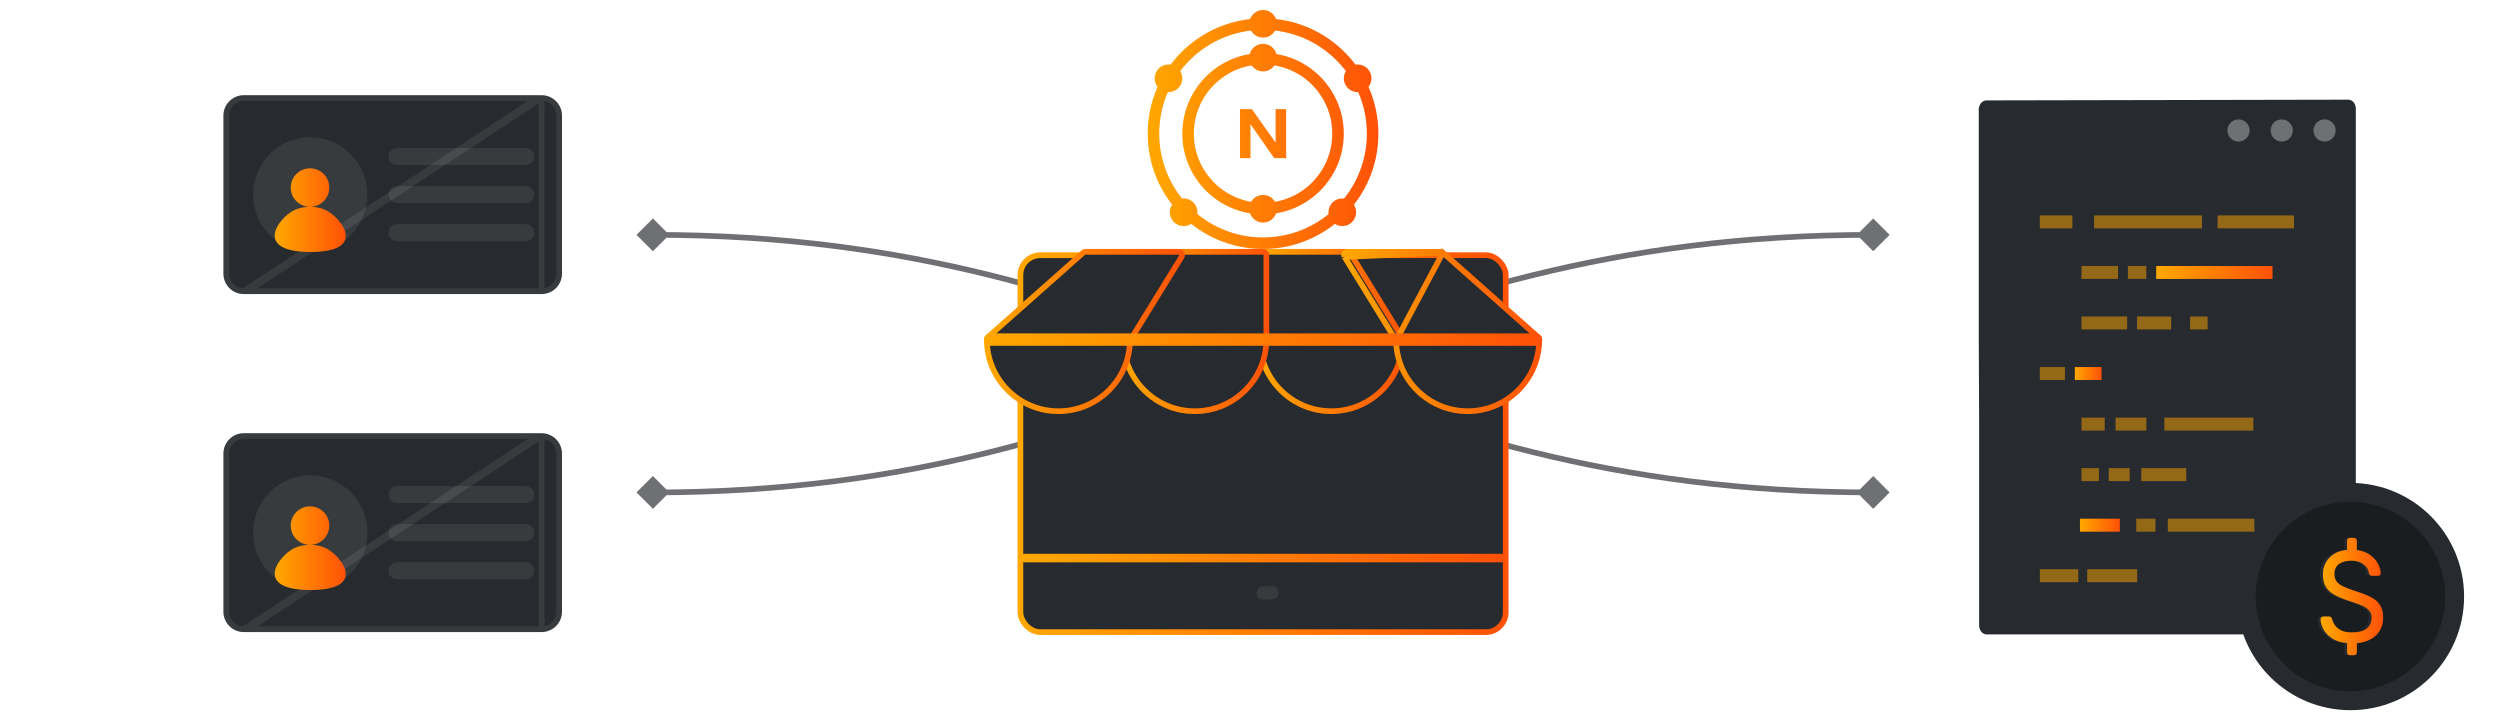 <svg width="440" height="128" viewBox="0 0 440 128" fill="none" xmlns="http://www.w3.org/2000/svg">
<g clip-path="url(#clip0_1_72)">
<g filter="url(#filter0_d_1_72)">
<path d="M112.024 86.667L114.911 89.553L117.798 86.667L114.911 83.78L112.024 86.667ZM332.575 41.334L329.688 38.447L326.801 41.334L329.688 44.221L332.575 41.334ZM114.911 87.167C160.999 87.167 191.503 75.805 222.075 64.469C252.632 53.139 283.26 41.834 329.688 41.834V40.834C283.07 40.834 252.301 52.195 221.728 63.532C191.169 74.862 160.808 86.167 114.911 86.167V87.167Z" fill="#6F7073"/>
</g>
<g filter="url(#nitronFilter2)">
<path d="M112.024 41.334L114.911 38.447L117.798 41.334L114.911 44.221L112.024 41.334ZM332.575 86.666L329.688 89.553L326.801 86.666L329.688 83.78L332.575 86.666ZM114.911 40.834C160.999 40.834 191.503 52.196 222.075 63.531C252.632 74.861 283.26 86.166 329.688 86.166V87.166C283.07 87.166 252.301 75.805 221.728 64.469C191.169 53.138 160.808 41.834 114.911 41.834V40.834Z" fill="#6F7073"/>
</g>
<g filter="url(#nitronFilter1)">
<path d="M348.327 73.755V110.053C348.327 110.952 348.905 111.659 349.676 111.659H413.276C413.982 111.659 414.625 110.952 414.625 110.053V19.147C414.625 18.248 414.046 17.541 413.276 17.541L349.611 17.67C348.905 17.67 348.262 18.376 348.262 19.276V59.171C348.262 64.082 348.327 69.899 348.327 73.755Z" fill="#272A2E"/>
<path d="M413.621 14.601L349.461 14.731C347.324 14.731 345.511 16.609 345.511 18.941V82.691C345.511 83.403 345.558 83.986 346.27 83.986C346.982 83.986 347.072 83.403 347.072 82.691V18.876C347.072 17.953 348.044 16.227 349.461 16.227L413.621 16.098C415.089 16.098 416.01 17.84 416.01 18.747V110.392C416.01 111.633 414.571 113.04 413.621 113.04H349.525C348.537 113.04 347.136 111.741 347.136 110.392V73.798C347.136 73.086 347.062 72.503 346.35 72.503C345.59 72.503 345.576 73.086 345.576 73.798V110.392C345.576 112.723 347.324 114.601 349.525 114.601H413.621C415.757 114.601 417.57 112.723 417.57 110.392V85.91V18.811C417.57 16.48 415.822 14.601 413.621 14.601Z" fill="white" fill-opacity="0.08"/>
<path d="M392.028 22.94C392.023 23.327 392.133 23.706 392.344 24.03C392.556 24.354 392.859 24.608 393.215 24.759C393.571 24.911 393.964 24.953 394.344 24.88C394.723 24.808 395.073 24.624 395.348 24.352C395.624 24.08 395.812 23.733 395.889 23.354C395.966 22.975 395.929 22.581 395.782 22.224C395.635 21.866 395.385 21.56 395.064 21.344C394.743 21.129 394.365 21.014 393.978 21.014C393.464 21.012 392.971 21.213 392.605 21.574C392.239 21.935 392.032 22.426 392.028 22.94V22.94Z" fill="#6F7073"/>
<path d="M399.631 22.94C399.626 23.327 399.737 23.707 399.949 24.031C400.16 24.355 400.464 24.609 400.82 24.76C401.177 24.911 401.57 24.953 401.95 24.88C402.33 24.806 402.68 24.622 402.955 24.349C403.23 24.077 403.417 23.728 403.494 23.349C403.57 22.969 403.532 22.576 403.384 22.218C403.236 21.86 402.984 21.555 402.662 21.34C402.34 21.126 401.961 21.012 401.574 21.014C401.061 21.014 400.57 21.216 400.206 21.577C399.842 21.938 399.636 22.428 399.631 22.94V22.94Z" fill="#6F7073"/>
<path d="M407.175 22.94C407.17 23.327 407.28 23.706 407.492 24.03C407.703 24.354 408.006 24.608 408.362 24.759C408.718 24.911 409.111 24.953 409.491 24.88C409.871 24.808 410.221 24.624 410.496 24.352C410.771 24.08 410.959 23.733 411.036 23.354C411.114 22.975 411.077 22.581 410.93 22.224C410.783 21.866 410.533 21.56 410.212 21.344C409.89 21.129 409.512 21.014 409.125 21.014C408.612 21.012 408.118 21.213 407.752 21.574C407.387 21.935 407.179 22.426 407.175 22.94V22.94Z" fill="#6F7073"/>
<path d="M387.547 37.91H368.56V40.192H387.547V37.91Z" fill="#FFA600" fill-opacity="0.5"/>
<path d="M403.74 37.91H390.297V40.192H403.74V37.91Z" fill="#FFA600" fill-opacity="0.5"/>
<path d="M364.74 37.91H359.01V40.192H364.74V37.91Z" fill="#FFA600" fill-opacity="0.5"/>
<path d="M377.746 46.812H374.509V49.094H377.746V46.812Z" fill="#FFA600" fill-opacity="0.5"/>
<path d="M399.966 46.812H379.489V49.094H399.966V46.812Z" fill="url(#paint0_linear_1_72)"/>
<path d="M372.768 46.812H366.342V49.094H372.768V46.812Z" fill="#FFA600" fill-opacity="0.5"/>
<path d="M382.132 55.701H376.118V57.983H382.132V55.701Z" fill="#FFA600" fill-opacity="0.5"/>
<path d="M388.548 55.701H385.456V57.983H388.548V55.701Z" fill="#FFA600" fill-opacity="0.5"/>
<path d="M374.379 55.701H366.342V57.983H374.379V55.701Z" fill="#FFA600" fill-opacity="0.5"/>
<path d="M369.871 64.602H365.169V66.884H369.871V64.602Z" fill="url(#paint1_linear_1_72)"/>
<path d="M363.429 64.602H359.01V66.884H363.429V64.602Z" fill="#FFA600" fill-opacity="0.5"/>
<path d="M377.763 73.503H372.332V75.785H377.763V73.503Z" fill="#FFA600" fill-opacity="0.5"/>
<path d="M396.588 73.503H380.928V75.785H396.588V73.503Z" fill="#FFA600" fill-opacity="0.5"/>
<path d="M370.429 73.503H366.342V75.785H370.429V73.503Z" fill="#FFA600" fill-opacity="0.5"/>
<path d="M374.819 82.391H371.137V84.673H374.819V82.391Z" fill="#FFA600" fill-opacity="0.5"/>
<path d="M384.778 82.391H376.862V84.673H384.778V82.391Z" fill="#FFA600" fill-opacity="0.5"/>
<path d="M369.409 82.391H366.342V84.673H369.409V82.391Z" fill="#FFA600" fill-opacity="0.5"/>
<path d="M379.364 91.292H375.981V93.575H379.364V91.292Z" fill="#FFA600" fill-opacity="0.5"/>
<path d="M396.765 91.292H381.541V93.575H396.765V91.292Z" fill="#FFA600" fill-opacity="0.5"/>
<path d="M373.09 91.292H366.073V93.575H373.09V91.292Z" fill="url(#paint2_linear_1_72)"/>
<path d="M376.139 100.181H367.35V102.463H376.139V100.181Z" fill="#FFA600" fill-opacity="0.5"/>
<path d="M365.768 100.181H359.01V102.463H365.768V100.181Z" fill="#FFA600" fill-opacity="0.5"/>
<g filter="url(#nitronFilter3)">
<circle cx="413.68" cy="104.993" r="20" fill="#272A2E"/>
<circle cx="413.677" cy="104.992" r="16.667" fill="#1A1D1F"/>
<path d="M413.063 115.319C412.912 115.319 412.796 115.266 412.713 115.159C412.631 115.067 412.59 114.944 412.59 114.791V113.185C411.59 113.093 410.747 112.841 410.062 112.428C409.377 111.999 408.856 111.487 408.5 110.89C408.144 110.293 407.952 109.658 407.925 108.985C407.925 108.863 407.966 108.756 408.048 108.664C408.144 108.557 408.254 108.503 408.377 108.503H409.446C409.596 108.503 409.713 108.549 409.795 108.641C409.877 108.733 409.932 108.84 409.959 108.962C410.042 109.329 410.213 109.697 410.473 110.064C410.734 110.416 411.103 110.714 411.583 110.959C412.076 111.188 412.707 111.303 413.474 111.303C414.652 111.303 415.515 111.073 416.063 110.615C416.625 110.14 416.906 109.513 416.906 108.733C416.906 108.197 416.755 107.769 416.454 107.447C416.166 107.111 415.721 106.813 415.118 106.552C414.515 106.292 413.734 106.009 412.775 105.703C411.775 105.382 410.946 105.03 410.288 104.648C409.631 104.265 409.137 103.791 408.809 103.225C408.493 102.659 408.336 101.94 408.336 101.067C408.336 99.951 408.706 98.994 409.446 98.199C410.185 97.388 411.234 96.914 412.59 96.776V95.192C412.59 95.039 412.631 94.917 412.713 94.825C412.796 94.718 412.912 94.665 413.063 94.665H413.844C413.981 94.665 414.09 94.718 414.173 94.825C414.268 94.917 414.316 95.039 414.316 95.192V96.799C415.234 96.921 416.002 97.204 416.618 97.648C417.235 98.092 417.701 98.604 418.016 99.186C418.331 99.767 418.495 100.333 418.509 100.884C418.509 100.991 418.475 101.098 418.406 101.205C418.338 101.297 418.228 101.343 418.077 101.343H416.988C416.892 101.343 416.789 101.312 416.68 101.251C416.584 101.19 416.509 101.075 416.454 100.907C416.372 100.28 416.056 99.752 415.508 99.323C414.96 98.895 414.248 98.681 413.371 98.681C412.48 98.681 411.754 98.872 411.193 99.254C410.644 99.637 410.37 100.234 410.37 101.045C410.37 101.565 410.501 102.001 410.761 102.353C411.021 102.689 411.432 102.988 411.994 103.248C412.556 103.508 413.289 103.783 414.193 104.074C415.289 104.41 416.187 104.77 416.885 105.153C417.584 105.52 418.098 105.986 418.427 106.552C418.769 107.103 418.941 107.815 418.941 108.687C418.941 109.544 418.749 110.301 418.365 110.959C417.995 111.601 417.461 112.114 416.762 112.496C416.077 112.879 415.262 113.116 414.316 113.208V114.791C414.316 114.944 414.268 115.067 414.173 115.159C414.09 115.266 413.981 115.319 413.844 115.319H413.063Z" fill="#272A2E"/>
<path d="M413.557 115.319C413.406 115.319 413.29 115.266 413.208 115.159C413.125 115.067 413.084 114.944 413.084 114.791V113.185C412.084 113.093 411.241 112.841 410.556 112.428C409.871 111.999 409.351 111.487 408.994 110.89C408.638 110.293 408.446 109.658 408.419 108.985C408.419 108.863 408.46 108.756 408.542 108.664C408.638 108.557 408.748 108.503 408.871 108.503H409.94C410.09 108.503 410.207 108.549 410.289 108.641C410.371 108.733 410.426 108.84 410.454 108.962C410.536 109.329 410.707 109.697 410.967 110.064C411.228 110.416 411.598 110.714 412.077 110.959C412.57 111.188 413.201 111.303 413.968 111.303C415.146 111.303 416.009 111.073 416.557 110.615C417.119 110.14 417.4 109.513 417.4 108.733C417.4 108.197 417.249 107.769 416.948 107.447C416.66 107.111 416.215 106.813 415.612 106.552C415.009 106.292 414.228 106.009 413.269 105.703C412.269 105.382 411.44 105.03 410.782 104.648C410.125 104.265 409.631 103.791 409.303 103.225C408.988 102.659 408.83 101.94 408.83 101.067C408.83 99.951 409.2 98.994 409.94 98.199C410.68 97.388 411.728 96.914 413.084 96.776V95.192C413.084 95.039 413.125 94.917 413.208 94.825C413.29 94.718 413.406 94.665 413.557 94.665H414.338C414.475 94.665 414.584 94.718 414.667 94.825C414.763 94.917 414.811 95.039 414.811 95.192V96.799C415.729 96.921 416.496 97.204 417.112 97.648C417.729 98.092 418.195 98.604 418.51 99.186C418.825 99.767 418.989 100.333 419.003 100.884C419.003 100.991 418.969 101.098 418.9 101.205C418.832 101.297 418.722 101.343 418.572 101.343H417.482C417.386 101.343 417.284 101.312 417.174 101.251C417.078 101.19 417.003 101.075 416.948 100.907C416.866 100.28 416.551 99.752 416.003 99.323C415.455 98.895 414.742 98.681 413.865 98.681C412.975 98.681 412.248 98.872 411.687 99.254C411.139 99.637 410.865 100.234 410.865 101.045C410.865 101.565 410.995 102.001 411.255 102.353C411.515 102.689 411.926 102.988 412.488 103.248C413.05 103.508 413.783 103.783 414.687 104.074C415.783 104.41 416.681 104.77 417.38 105.153C418.078 105.52 418.592 105.986 418.921 106.552C419.263 107.103 419.435 107.815 419.435 108.687C419.435 109.544 419.243 110.301 418.859 110.959C418.489 111.601 417.955 112.114 417.256 112.496C416.571 112.879 415.756 113.116 414.811 113.208V114.791C414.811 114.944 414.763 115.067 414.667 115.159C414.584 115.266 414.475 115.319 414.338 115.319H413.557Z" fill="url(#paint3_linear_1_72)"/>
</g>
</g>
<g filter="url(#filter4_d_1_72)">
<rect x="179.592" y="44.916" width="85.411" height="66.338" rx="3.5" fill="#272A2E" stroke="url(#paint4_linear_1_72)"/>
<path d="M180.311 98.223L264.438 98.223" stroke="url(#paint5_linear_1_72)" stroke-width="1.5" stroke-linecap="round"/>
<path d="M224.063 105.491H222.113C221.583 105.491 221.153 104.98 221.153 104.349C221.153 103.717 221.583 103.207 222.113 103.207H224.063C224.594 103.207 225.023 103.717 225.023 104.349C225.023 104.98 224.594 105.491 224.063 105.491Z" fill="white" fill-opacity="0.08"/>
<path d="M234.313 72.371C227.366 72.371 221.715 66.72 221.715 59.774V44.908C221.715 44.582 221.98 44.317 222.306 44.317H237.163C237.367 44.317 237.558 44.423 237.667 44.599C237.667 44.599 237.667 44.599 237.667 44.599L246.823 59.462C246.823 59.463 246.823 59.463 246.823 59.463C246.88 59.557 246.911 59.665 246.911 59.774C246.911 66.72 241.259 72.371 234.313 72.371Z" fill="#272A2E" stroke="url(#paint6_linear_1_72)"/>
<path d="M245.711 59.942L245.714 60.077C245.875 66.884 251.463 72.372 258.308 72.372C265.254 72.372 270.906 66.72 270.906 59.774C270.906 59.603 270.833 59.444 270.709 59.335L270.706 59.333L253.947 44.468L245.711 59.942ZM245.711 59.942L245.64 59.827M245.711 59.942L245.64 59.827M245.64 59.827L236.643 45.221M245.64 59.827L236.643 45.221M236.643 45.221C236.643 45.221 236.643 45.22 236.642 45.22M236.643 45.221L236.642 45.22M236.642 45.22C236.53 45.036 236.526 44.807 236.63 44.621C236.734 44.434 236.932 44.318 237.146 44.318H253.555C253.698 44.318 253.838 44.371 253.947 44.467L236.642 45.22Z" fill="#272A2E" stroke="url(#paint7_linear_1_72)"/>
<path d="M197.77 59.465L197.77 59.464L206.926 44.599C207.034 44.424 207.225 44.317 207.431 44.317H222.287C222.613 44.317 222.879 44.582 222.879 44.909V59.774C222.879 66.72 217.227 72.372 210.281 72.372C203.334 72.372 197.683 66.72 197.683 59.774C197.683 59.663 197.713 59.556 197.77 59.465Z" fill="#272A2E" stroke="url(#paint8_linear_1_72)"/>
<path d="M190.642 44.466L190.643 44.465C190.75 44.37 190.889 44.317 191.035 44.317H207.444C207.657 44.317 207.855 44.433 207.96 44.62C208.064 44.806 208.06 45.036 207.948 45.218C207.948 45.219 207.947 45.219 207.947 45.219L198.95 59.826L198.879 59.941L198.875 60.076C198.714 66.884 193.126 72.371 186.281 72.371C179.334 72.371 173.683 66.72 173.683 59.774C173.683 59.604 173.756 59.443 173.881 59.331C173.881 59.331 173.881 59.331 173.881 59.331L190.642 44.466Z" fill="#272A2E" stroke="url(#paint9_linear_1_72)"/>
<path d="M270.326 60.866H174.274C173.672 60.866 173.183 60.377 173.183 59.775C173.183 59.172 173.672 58.683 174.274 58.683H270.326C270.929 58.683 271.417 59.172 271.417 59.775C271.417 60.377 270.929 60.866 270.326 60.866Z" fill="url(#paint10_linear_1_72)"/>
<path fill-rule="evenodd" clip-rule="evenodd" d="M203.287 30.044L196.07 30.044C193.37 30.044 191.173 32.328 191.173 35.135V42.73C191.173 43.332 191.643 43.821 192.223 43.821H222.083C218.908 43.775 215.912 42.993 213.256 41.638H193.273V35.135C193.273 33.531 194.528 32.227 196.07 32.227H204.157C203.826 31.521 203.535 30.792 203.287 30.044ZM231.51 41.638H251.496V35.135C251.496 33.531 250.242 32.227 248.699 32.227H240.61C240.94 31.521 241.231 30.792 241.479 30.044L248.699 30.044C251.399 30.044 253.596 32.328 253.596 35.135V42.73C253.596 43.332 253.126 43.821 252.546 43.821H222.684C225.858 43.775 228.855 42.993 231.51 41.638Z" fill="white" fill-opacity="0.08"/>
<path d="M224.732 36.742C224.732 38.087 223.641 39.177 222.296 39.177C220.95 39.177 219.86 38.087 219.86 36.742C219.86 35.397 220.95 34.306 222.296 34.306C223.641 34.306 224.732 35.397 224.732 36.742Z" fill="url(#paint11_linear_1_72)"/>
<path d="M224.731 10.143C224.731 11.488 223.641 12.578 222.295 12.578C220.95 12.578 219.859 11.488 219.859 10.143C219.859 8.798 220.95 7.707 222.295 7.707C223.641 7.707 224.731 8.798 224.731 10.143Z" fill="url(#paint12_linear_1_72)"/>
<path d="M224.732 4.189C224.732 5.534 223.642 6.625 222.296 6.625C220.951 6.625 219.86 5.534 219.86 4.189C219.86 2.844 220.951 1.754 222.296 1.754C223.642 1.754 224.732 2.844 224.732 4.189Z" fill="url(#paint13_linear_1_72)"/>
<path d="M208.086 13.78C208.086 15.126 206.995 16.216 205.65 16.216C204.305 16.216 203.214 15.126 203.214 13.78C203.214 12.435 204.305 11.345 205.65 11.345C206.995 11.345 208.086 12.435 208.086 13.78Z" fill="url(#paint14_linear_1_72)"/>
<path d="M238.942 16.216C237.596 16.216 236.506 15.126 236.506 13.78C236.506 12.435 237.596 11.345 238.942 11.345C240.287 11.345 241.378 12.435 241.378 13.78C241.378 15.126 240.287 16.216 238.942 16.216Z" fill="url(#paint15_linear_1_72)"/>
<path d="M210.757 37.358C210.757 38.703 209.667 39.794 208.321 39.794C206.976 39.794 205.885 38.703 205.885 37.358C205.885 36.013 206.976 34.923 208.321 34.923C209.667 34.923 210.757 36.013 210.757 37.358Z" fill="url(#paint16_linear_1_72)"/>
<path d="M236.244 39.794C234.899 39.794 233.808 38.703 233.808 37.358C233.808 36.013 234.899 34.923 236.244 34.923C237.59 34.923 238.68 36.013 238.68 37.358C238.68 38.703 237.59 39.794 236.244 39.794Z" fill="url(#paint17_linear_1_72)"/>
<path fill-rule="evenodd" clip-rule="evenodd" d="M222.296 35.699C229.023 35.699 234.476 30.247 234.476 23.522C234.476 16.797 229.023 11.345 222.296 11.345C215.569 11.345 210.116 16.797 210.116 23.522C210.116 30.247 215.569 35.699 222.296 35.699ZM222.296 37.729C230.144 37.729 236.506 31.368 236.506 23.522C236.506 15.676 230.144 9.316 222.296 9.316C214.448 9.316 208.086 15.676 208.086 23.522C208.086 31.368 214.448 37.729 222.296 37.729Z" fill="url(#paint18_linear_1_72)"/>
<path fill-rule="evenodd" clip-rule="evenodd" d="M222.296 41.788C232.386 41.788 240.566 33.61 240.566 23.522C240.566 13.434 232.386 5.256 222.296 5.256C212.206 5.256 204.026 13.434 204.026 23.522C204.026 33.61 212.206 41.788 222.296 41.788ZM222.296 43.818C233.507 43.818 242.596 34.731 242.596 23.522C242.596 12.313 233.507 3.227 222.296 3.227C211.084 3.227 201.996 12.313 201.996 23.522C201.996 34.731 211.084 43.818 222.296 43.818Z" fill="url(#paint19_linear_1_72)"/>
<path d="M218.236 19.211H220.336L224.509 25.097V19.211H226.356V27.834H224.256L220.083 21.855V27.834H218.236V19.211Z" fill="url(#paint20_linear_1_72)"/>
</g>
<g filter="url(#filter5_d_1_72)">
<path d="M95.331 51.754H42.879C41.933 51.747 41.028 51.366 40.361 50.694C39.694 50.022 39.32 49.114 39.32 48.167V20.334C39.322 19.388 39.697 18.482 40.364 17.812C41.03 17.141 41.934 16.761 42.879 16.754H95.331C96.281 16.756 97.192 17.134 97.863 17.807C98.534 18.479 98.911 19.391 98.911 20.341V48.167C98.911 49.117 98.534 50.029 97.863 50.701C97.192 51.373 96.281 51.752 95.331 51.754Z" fill="#272A2E"/>
<path d="M42.881 51.254L95.33 51.254L95.331 51.254M42.881 51.254L95.331 16.754C96.281 16.756 97.192 17.134 97.863 17.807C98.534 18.479 98.911 19.391 98.911 20.341V48.167C98.911 49.117 98.534 50.029 97.863 50.701C97.192 51.373 96.281 51.752 95.331 51.754V51.254M42.881 51.254C42.068 51.247 41.289 50.919 40.716 50.342C40.142 49.764 39.82 48.982 39.82 48.167V20.334C39.822 19.521 40.145 18.741 40.718 18.164C41.291 17.588 42.069 17.261 42.881 17.254H95.331M42.881 51.254C42.882 51.254 42.883 51.254 42.883 51.254L42.879 51.754L95.331 17.254M95.331 51.254C96.149 51.252 96.932 50.926 97.509 50.348C98.087 49.769 98.411 48.985 98.411 48.167V20.341C98.411 19.523 98.087 18.739 97.509 18.16C96.932 17.582 96.148 17.256 95.331 17.254M95.331 51.254L95.331 17.254" stroke="white" stroke-opacity="0.08"/>
<path d="M69.885 27.549H92.526" stroke="white" stroke-opacity="0.08" stroke-width="3" stroke-linecap="round"/>
<path d="M69.885 34.254H92.526" stroke="white" stroke-opacity="0.08" stroke-width="3" stroke-linecap="round"/>
<path d="M69.885 40.959H92.526" stroke="white" stroke-opacity="0.08" stroke-width="3" stroke-linecap="round"/>
<path d="M54.604 44.347C60.16 44.347 64.663 39.828 64.663 34.253C64.663 28.679 60.16 24.16 54.604 24.16C49.049 24.16 44.546 28.679 44.546 34.253C44.546 39.828 49.049 44.347 54.604 44.347Z" fill="white" fill-opacity="0.08"/>
<path fill-rule="evenodd" clip-rule="evenodd" d="M52.121 35.368C52.731 35.999 53.562 36.368 54.439 36.398C54.521 36.387 54.604 36.387 54.687 36.398C55.575 36.367 56.415 35.988 57.026 35.343C57.638 34.699 57.971 33.839 57.955 32.951C57.938 32.063 57.574 31.216 56.939 30.595C56.305 29.973 55.451 29.625 54.563 29.627C52.681 29.627 51.172 31.146 51.172 33.017C51.171 33.895 51.512 34.737 52.121 35.368ZM57.937 37.324C56.092 36.089 53.053 36.089 51.194 37.324C48.292 39.277 45.369 44.348 54.647 44.348C63.926 44.348 60.827 39.257 57.937 37.324Z" fill="url(#paint21_linear_1_72)"/>
<path d="M95.331 111.246H42.879C41.933 111.239 41.028 110.858 40.361 110.186C39.694 109.514 39.32 108.606 39.32 107.66V79.826C39.322 78.881 39.697 77.975 40.364 77.304C41.03 76.634 41.934 76.254 42.879 76.246H95.331C96.281 76.248 97.192 76.627 97.863 77.299C98.534 77.972 98.911 78.883 98.911 79.833V107.66C98.911 108.61 98.534 109.521 97.863 110.194C97.192 110.866 96.281 111.245 95.331 111.246Z" fill="#272A2E"/>
<path d="M42.881 110.746L95.33 110.746L95.331 110.746M42.881 110.746L95.331 76.246C96.281 76.248 97.192 76.627 97.863 77.299C98.534 77.972 98.911 78.883 98.911 79.833V107.66C98.911 108.61 98.534 109.521 97.863 110.194C97.192 110.866 96.281 111.245 95.331 111.246V110.746M42.881 110.746C42.068 110.74 41.289 110.412 40.716 109.834C40.142 109.256 39.82 108.474 39.82 107.66V79.827C39.822 79.013 40.145 78.234 40.718 77.657C41.291 77.08 42.069 76.753 42.881 76.746H95.331M42.881 110.746C42.882 110.746 42.883 110.746 42.883 110.746L42.879 111.246L95.331 76.746M95.331 110.746C96.149 110.745 96.932 110.419 97.509 109.84C98.087 109.262 98.411 108.477 98.411 107.66V79.833C98.411 79.015 98.087 78.231 97.509 77.653C96.932 77.074 96.148 76.748 95.331 76.746M95.331 110.746L95.331 76.746" stroke="white" stroke-opacity="0.08"/>
<path d="M69.885 87.041H92.526" stroke="white" stroke-opacity="0.08" stroke-width="3" stroke-linecap="round"/>
<path d="M69.885 93.746H92.526" stroke="white" stroke-opacity="0.08" stroke-width="3" stroke-linecap="round"/>
<path d="M69.885 100.451H92.526" stroke="white" stroke-opacity="0.08" stroke-width="3" stroke-linecap="round"/>
<path d="M54.604 103.839C60.16 103.839 64.663 99.32 64.663 93.746C64.663 88.171 60.16 83.652 54.604 83.652C49.049 83.652 44.546 88.171 44.546 93.746C44.546 99.32 49.049 103.839 54.604 103.839Z" fill="white" fill-opacity="0.08"/>
<path fill-rule="evenodd" clip-rule="evenodd" d="M52.121 94.861C52.731 95.492 53.562 95.861 54.439 95.89C54.521 95.88 54.604 95.88 54.687 95.89C55.575 95.859 56.415 95.481 57.026 94.836C57.638 94.191 57.971 93.332 57.955 92.444C57.938 91.555 57.574 90.709 56.939 90.087C56.305 89.465 55.451 89.117 54.563 89.119C52.681 89.119 51.172 90.639 51.172 92.51C51.171 93.387 51.512 94.23 52.121 94.861ZM57.937 96.816C56.092 95.581 53.053 95.581 51.194 96.816C48.292 98.769 45.369 103.84 54.647 103.84C63.926 103.84 60.827 98.749 57.937 96.816Z" fill="url(#paint22_linear_1_72)"/>
</g>
</g>
<defs>
<filter id="filter0_d_1_72" x="96.024" y="22.447" width="252.551" height="83.106" filterUnits="userSpaceOnUse" color-interpolation-filters="sRGB">
<feFlood flood-opacity="0" result="BackgroundImageFix"/>
<feColorMatrix in="SourceAlpha" type="matrix" values="0 0 0 0 0 0 0 0 0 0 0 0 0 0 0 0 0 0 127 0" result="hardAlpha"/>
<feOffset/>
<feGaussianBlur stdDeviation="8"/>
<feComposite in2="hardAlpha" operator="out"/>
<feColorMatrix type="matrix" values="0 0 0 0 0 0 0 0 0 0 0 0 0 0 0 0 0 0 0.64 0"/>
<feBlend mode="normal" in2="BackgroundImageFix" result="effect1_dropShadow_1_72"/>
<feBlend mode="normal" in="SourceGraphic" in2="effect1_dropShadow_1_72" result="shape"/>
</filter>
<filter id="nitronFilter2" x="96.024" y="22.447" width="252.551" height="83.106" filterUnits="userSpaceOnUse" color-interpolation-filters="sRGB">
<feFlood flood-opacity="0" result="BackgroundImageFix"/>
<feColorMatrix in="SourceAlpha" type="matrix" values="0 0 0 0 0 0 0 0 0 0 0 0 0 0 0 0 0 0 127 0" result="hardAlpha"/>
<feOffset/>
<feGaussianBlur stdDeviation="8"/>
<feComposite in2="hardAlpha" operator="out"/>
<feColorMatrix type="matrix" values="0 0 0 0 0 0 0 0 0 0 0 0 0 0 0 0 0 0 0.64 0"/>
<feBlend mode="normal" in2="BackgroundImageFix" result="effect1_dropShadow_1_72"/>
<feBlend mode="normal" in="SourceGraphic" in2="effect1_dropShadow_1_72" result="shape"/>
</filter>
<!-- <filter id="nitronFilter1" x="297.511" y="-33.3985" width="184.168" height="206.391" filterUnits="userSpaceOnUse" color-interpolation-filters="sRGB">
<feFlood flood-opacity="0" result="BackgroundImageFix"/>
<feColorMatrix in="SourceAlpha" type="matrix" values="0 0 0 0 0 0 0 0 0 0 0 0 0 0 0 0 0 0 127 0" result="hardAlpha"/>
<feOffset/>
<feGaussianBlur stdDeviation="24"/>
<feColorMatrix type="matrix" values="0 0 0 0 0 0 0 0 0 0 0 0 0 0 0 0 0 0 0.64 0"/>
<feBlend mode="normal" in2="BackgroundImageFix" result="effect1_dropShadow_1_72"/>
<feBlend mode="normal" in="SourceGraphic" in2="effect1_dropShadow_1_72" result="shape"/>
</filter> -->
<!-- <filter id="nitronFilter3" x="369.564" y="60.8773" width="88.2308" height="88.2308" filterUnits="userSpaceOnUse" color-interpolation-filters="sRGB">
<feFlood flood-opacity="0" result="BackgroundImageFix"/>
<feColorMatrix in="SourceAlpha" type="matrix" values="0 0 0 0 0 0 0 0 0 0 0 0 0 0 0 0 0 0 127 0" result="hardAlpha"/>
<feOffset/>
<feGaussianBlur stdDeviation="12.0577"/>
<feColorMatrix type="matrix" values="0 0 0 0 0 0 0 0 0 0 0 0 0 0 0 0 0 0 0.64 0"/>
<feBlend mode="normal" in2="BackgroundImageFix" result="effect1_dropShadow_1_72"/>
<feBlend mode="normal" in="SourceGraphic" in2="effect1_dropShadow_1_72" result="shape"/>
</filter> -->
<filter id="filter4_d_1_72" x="157.183" y="-14.246" width="130.235" height="142" filterUnits="userSpaceOnUse" color-interpolation-filters="sRGB">
<feFlood flood-opacity="0" result="BackgroundImageFix"/>
<feColorMatrix in="SourceAlpha" type="matrix" values="0 0 0 0 0 0 0 0 0 0 0 0 0 0 0 0 0 0 127 0" result="hardAlpha"/>
<feOffset/>
<feGaussianBlur stdDeviation="8"/>
<feComposite in2="hardAlpha" operator="out"/>
<feColorMatrix type="matrix" values="0 0 0 0 0 0 0 0 0 0 0 0 0 0 0 0 0 0 0.64 0"/>
<feBlend mode="normal" in2="BackgroundImageFix" result="effect1_dropShadow_1_72"/>
<feBlend mode="normal" in="SourceGraphic" in2="effect1_dropShadow_1_72" result="shape"/>
</filter>
<!-- <filter id="filter5_d_1_72" x="-8.67969" y="-31.246" width="155.591" height="190.492" filterUnits="userSpaceOnUse" color-interpolation-filters="sRGB">
<feFlood flood-opacity="0" result="BackgroundImageFix"/>
<feColorMatrix in="SourceAlpha" type="matrix" values="0 0 0 0 0 0 0 0 0 0 0 0 0 0 0 0 0 0 127 0" result="hardAlpha"/>
<feOffset/>
<feGaussianBlur stdDeviation="24"/>
<feColorMatrix type="matrix" values="0 0 0 0 0 0 0 0 0 0 0 0 0 0 0 0 0 0 0.64 0"/>
<feBlend mode="normal" in2="BackgroundImageFix" result="effect1_dropShadow_1_72"/>
<feBlend mode="normal" in="SourceGraphic" in2="effect1_dropShadow_1_72" result="shape"/>
</filter> -->
<linearGradient id="paint0_linear_1_72" x1="379.489" y1="47.953" x2="399.966" y2="47.953" gradientUnits="userSpaceOnUse">
<stop stop-color="#FFA800"/>
<stop offset="1" stop-color="#FF5107"/>
</linearGradient>
<linearGradient id="paint1_linear_1_72" x1="365.169" y1="65.743" x2="369.871" y2="65.743" gradientUnits="userSpaceOnUse">
<stop stop-color="#FFA800"/>
<stop offset="1" stop-color="#FF5107"/>
</linearGradient>
<linearGradient id="paint2_linear_1_72" x1="366.073" y1="92.434" x2="373.09" y2="92.434" gradientUnits="userSpaceOnUse">
<stop stop-color="#FFA800"/>
<stop offset="1" stop-color="#FF5107"/>
</linearGradient>
<linearGradient id="paint3_linear_1_72" x1="408.419" y1="104.992" x2="419.435" y2="104.992" gradientUnits="userSpaceOnUse">
<stop stop-color="#FFA800"/>
<stop offset="1" stop-color="#FF5107"/>
</linearGradient>
<linearGradient id="paint4_linear_1_72" x1="179.092" y1="78.085" x2="265.503" y2="78.085" gradientUnits="userSpaceOnUse">
<stop stop-color="#FFA800"/>
<stop offset="1" stop-color="#FF5107"/>
</linearGradient>
<linearGradient id="paint5_linear_1_72" x1="180.311" y1="98.723" x2="264.438" y2="98.723" gradientUnits="userSpaceOnUse">
<stop stop-color="#FFA800"/>
<stop offset="1" stop-color="#FF5107"/>
</linearGradient>
<linearGradient id="paint6_linear_1_72" x1="221.215" y1="58.344" x2="247.411" y2="58.344" gradientUnits="userSpaceOnUse">
<stop stop-color="#FFA800"/>
<stop offset="1" stop-color="#FF5107"/>
</linearGradient>
<linearGradient id="paint7_linear_1_72" x1="236.055" y1="58.345" x2="271.406" y2="58.345" gradientUnits="userSpaceOnUse">
<stop stop-color="#FFA800"/>
<stop offset="1" stop-color="#FF5107"/>
</linearGradient>
<linearGradient id="paint8_linear_1_72" x1="197.183" y1="58.344" x2="223.379" y2="58.344" gradientUnits="userSpaceOnUse">
<stop stop-color="#FFA800"/>
<stop offset="1" stop-color="#FF5107"/>
</linearGradient>
<linearGradient id="paint9_linear_1_72" x1="173.183" y1="58.344" x2="208.535" y2="58.344" gradientUnits="userSpaceOnUse">
<stop stop-color="#FFA800"/>
<stop offset="1" stop-color="#FF5107"/>
</linearGradient>
<linearGradient id="paint10_linear_1_72" x1="173.183" y1="59.775" x2="271.417" y2="59.775" gradientUnits="userSpaceOnUse">
<stop stop-color="#FFA800"/>
<stop offset="1" stop-color="#FF5107"/>
</linearGradient>
<linearGradient id="paint11_linear_1_72" x1="201.996" y1="22.786" x2="242.596" y2="22.786" gradientUnits="userSpaceOnUse">
<stop stop-color="#FFA800"/>
<stop offset="1" stop-color="#FF5107"/>
</linearGradient>
<linearGradient id="paint12_linear_1_72" x1="201.996" y1="22.786" x2="242.596" y2="22.786" gradientUnits="userSpaceOnUse">
<stop stop-color="#FFA800"/>
<stop offset="1" stop-color="#FF5107"/>
</linearGradient>
<linearGradient id="paint13_linear_1_72" x1="201.996" y1="22.786" x2="242.596" y2="22.786" gradientUnits="userSpaceOnUse">
<stop stop-color="#FFA800"/>
<stop offset="1" stop-color="#FF5107"/>
</linearGradient>
<linearGradient id="paint14_linear_1_72" x1="201.996" y1="22.786" x2="242.596" y2="22.786" gradientUnits="userSpaceOnUse">
<stop stop-color="#FFA800"/>
<stop offset="1" stop-color="#FF5107"/>
</linearGradient>
<linearGradient id="paint15_linear_1_72" x1="201.996" y1="22.786" x2="242.596" y2="22.786" gradientUnits="userSpaceOnUse">
<stop stop-color="#FFA800"/>
<stop offset="1" stop-color="#FF5107"/>
</linearGradient>
<linearGradient id="paint16_linear_1_72" x1="201.996" y1="22.786" x2="242.596" y2="22.786" gradientUnits="userSpaceOnUse">
<stop stop-color="#FFA800"/>
<stop offset="1" stop-color="#FF5107"/>
</linearGradient>
<linearGradient id="paint17_linear_1_72" x1="201.996" y1="22.786" x2="242.596" y2="22.786" gradientUnits="userSpaceOnUse">
<stop stop-color="#FFA800"/>
<stop offset="1" stop-color="#FF5107"/>
</linearGradient>
<linearGradient id="paint18_linear_1_72" x1="201.996" y1="22.786" x2="242.596" y2="22.786" gradientUnits="userSpaceOnUse">
<stop stop-color="#FFA800"/>
<stop offset="1" stop-color="#FF5107"/>
</linearGradient>
<linearGradient id="paint19_linear_1_72" x1="201.996" y1="22.786" x2="242.596" y2="22.786" gradientUnits="userSpaceOnUse">
<stop stop-color="#FFA800"/>
<stop offset="1" stop-color="#FF5107"/>
</linearGradient>
<linearGradient id="paint20_linear_1_72" x1="201.996" y1="22.786" x2="242.596" y2="22.786" gradientUnits="userSpaceOnUse">
<stop stop-color="#FFA800"/>
<stop offset="1" stop-color="#FF5107"/>
</linearGradient>
<linearGradient id="paint21_linear_1_72" x1="48.351" y1="36.987" x2="60.856" y2="36.987" gradientUnits="userSpaceOnUse">
<stop stop-color="#FFA800"/>
<stop offset="1" stop-color="#FF5107"/>
</linearGradient>
<linearGradient id="paint22_linear_1_72" x1="48.351" y1="96.479" x2="60.856" y2="96.479" gradientUnits="userSpaceOnUse">
<stop stop-color="#FFA800"/>
<stop offset="1" stop-color="#FF5107"/>
</linearGradient>
<clipPath id="clip0_1_72">
<rect width="440" height="128" fill="white"/>
</clipPath>
</defs>
</svg>

